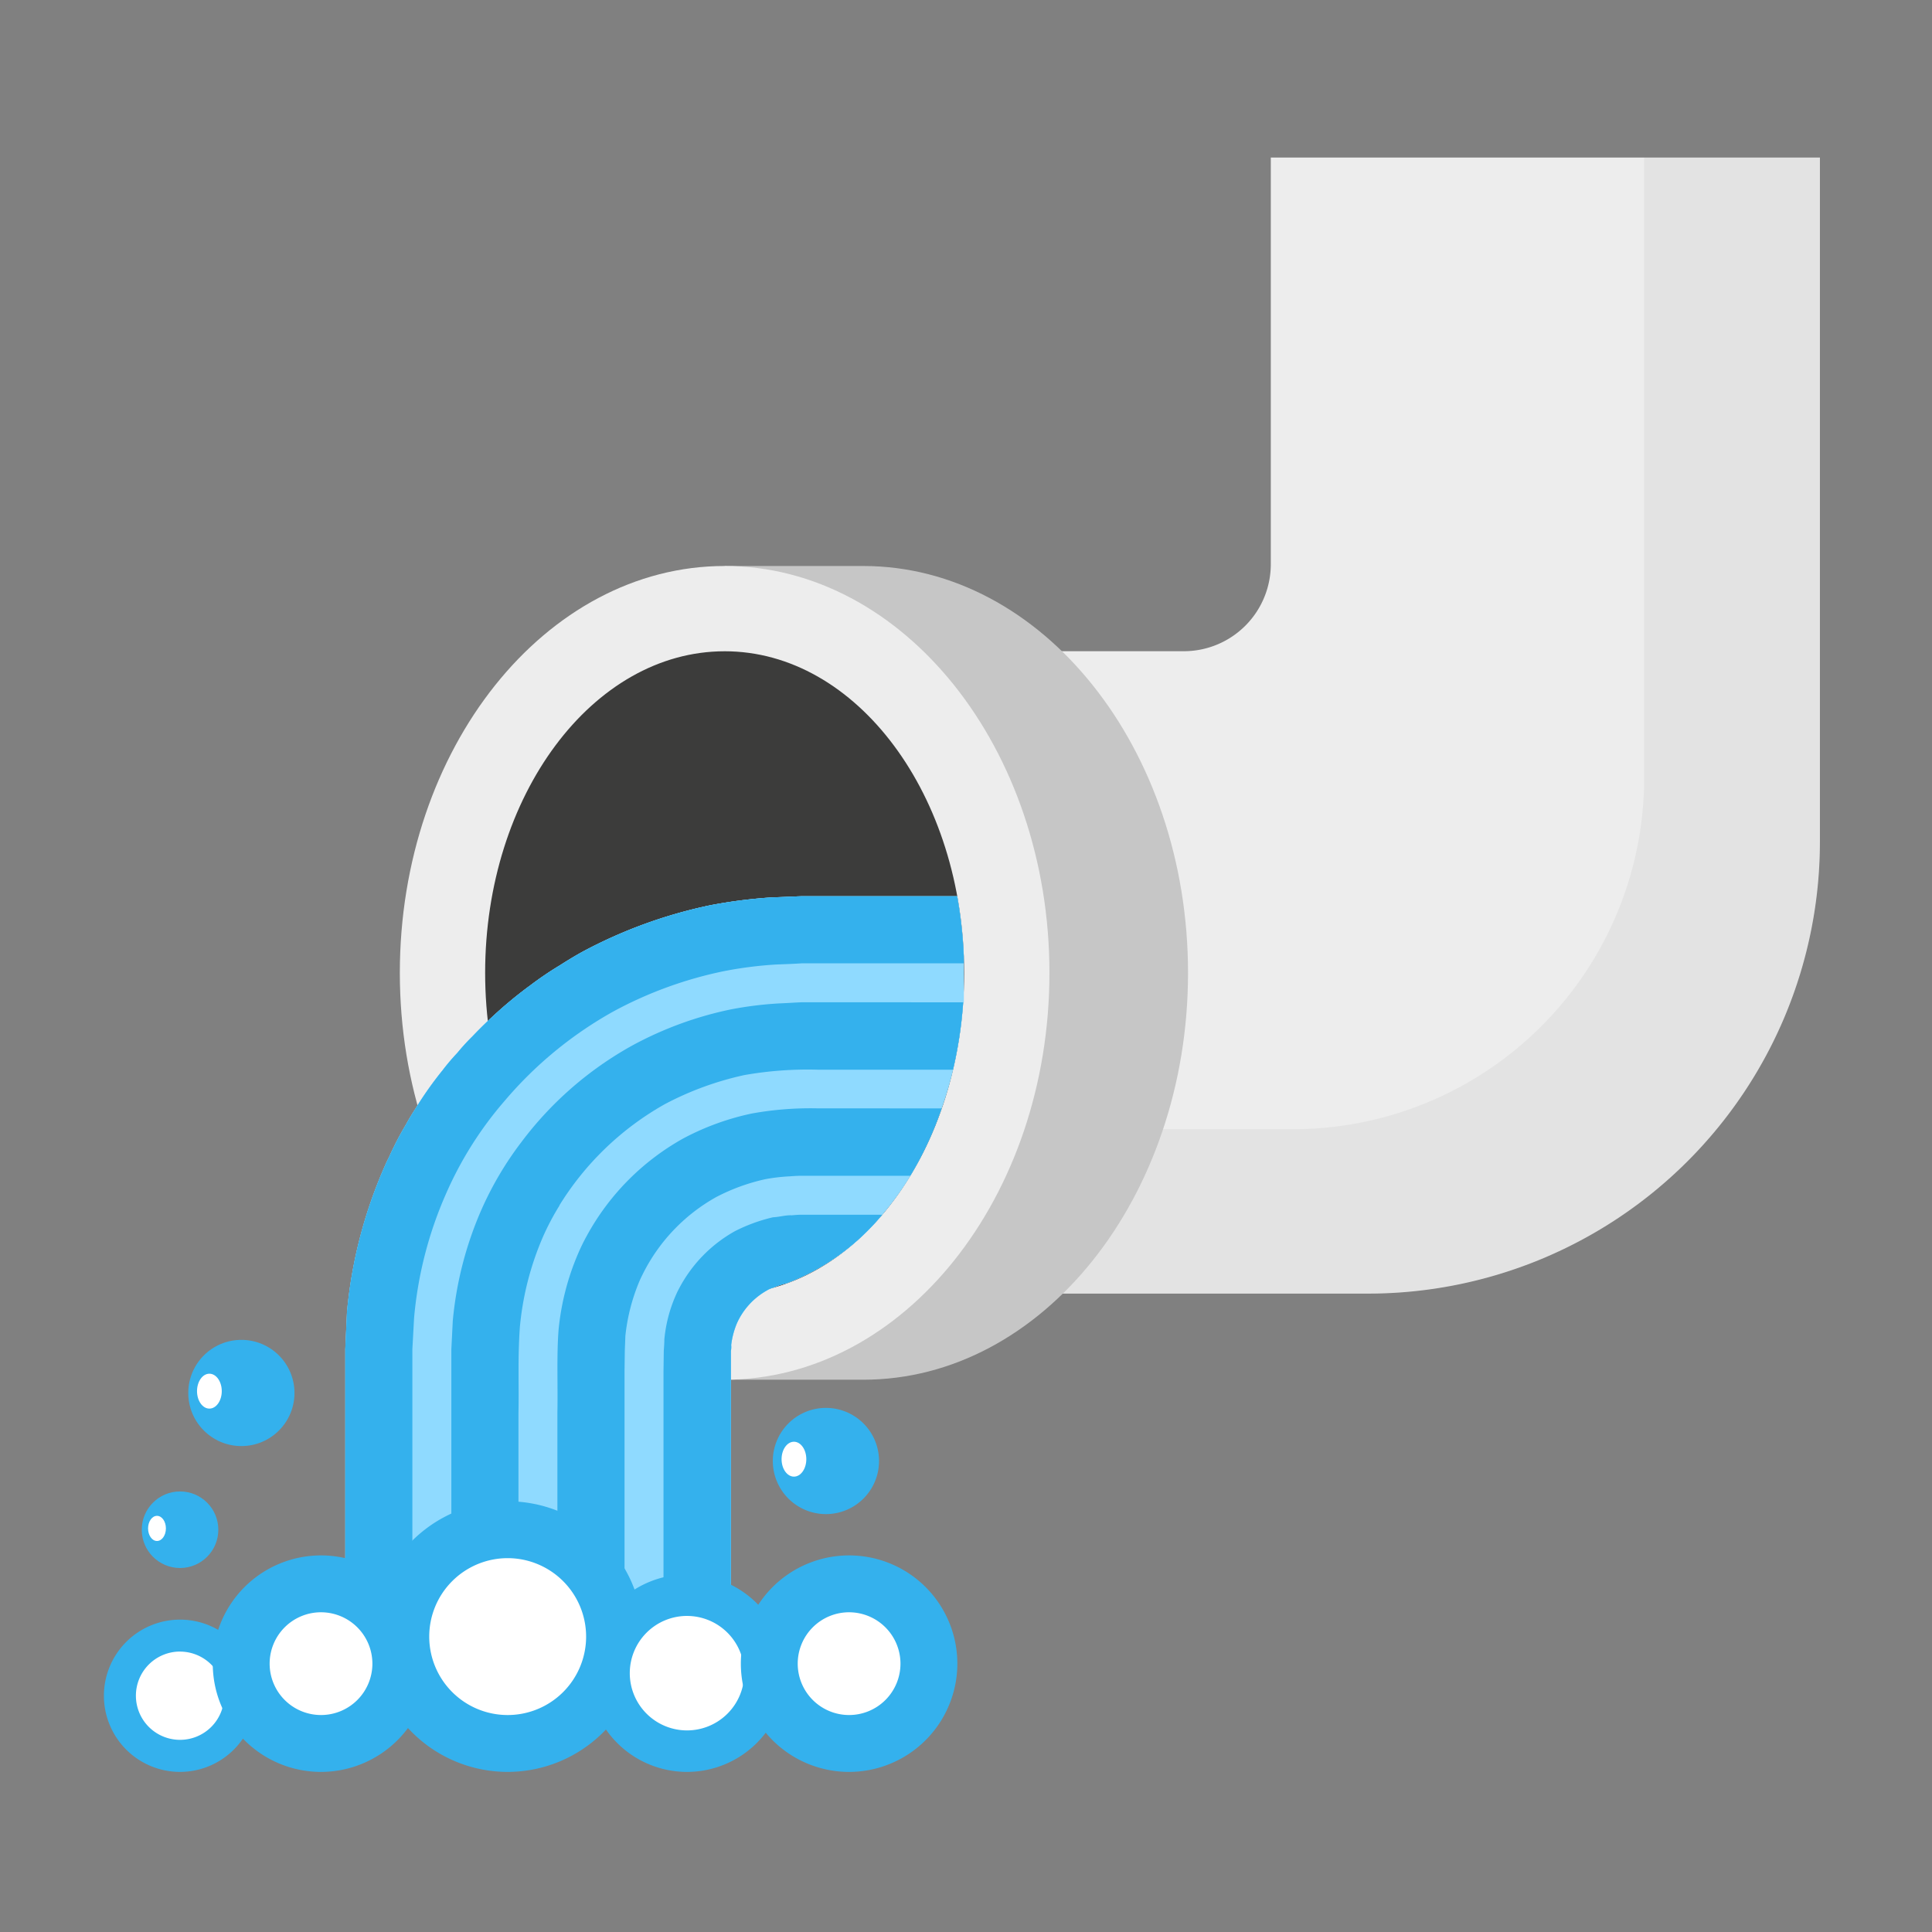 <svg xmlns="http://www.w3.org/2000/svg" xmlns:xlink="http://www.w3.org/1999/xlink" width="236" height="236" viewBox="0 0 236 236">
  <rect x="0" y="0" width="236" height="236" fill="#808080" stroke="none"/>
  <defs>
    <clipPath id="clip-path">
      <rect id="Rectángulo_309597" data-name="Rectángulo 309597" width="236" height="236" transform="translate(420 1441)" fill="#fff" stroke="#707070" stroke-width="1"/>
    </clipPath>
  </defs>
  <g id="Enmascarar_grupo_878411" data-name="Enmascarar grupo 878411" transform="translate(-420 -1441)" clip-path="url(#clip-path)">
    <g id="Grupo_949756" data-name="Grupo 949756" transform="translate(95.738 1288.218)">
      <g id="Grupo_949747" data-name="Grupo 949747" transform="translate(366.44 172.028)">
        <path id="Trazado_626682" data-name="Trazado 626682" d="M565.839,172.028V255.6a55.2,55.2,0,0,1-55.2,55.2H432.036V232.33h56.1A10.629,10.629,0,0,0,498.763,221.7V172.028Z" transform="translate(-385.709 -172.028)" fill="#ededed"/>
        <path id="Trazado_626683" data-name="Trazado 626683" d="M569.494,172.028V255.6a55.2,55.2,0,0,1-55.2,55.2H450.071V290.721h55.022a42.917,42.917,0,0,0,42.934-42.933v-75.76Z" transform="translate(-389.364 -172.028)" fill="#1d1d1b" opacity="0.05"/>
        <path id="Trazado_626684" data-name="Trazado 626684" d="M443.2,234.6H426.271v4.822c-13.419,7.979-22.743,25.07-22.743,44.881s9.323,36.9,22.743,44.879V334H443.2c21.876,0,39.675-22.3,39.675-49.7S465.081,234.6,443.2,234.6Z" transform="translate(-379.931 -184.708)" fill="#c6c6c6"/>
        <ellipse id="Elipse_4717" data-name="Elipse 4717" cx="34.465" cy="44.491" rx="34.465" ry="44.491" transform="translate(11.873 55.098)" fill="#3c3c3b"/>
        <path id="Trazado_626685" data-name="Trazado 626685" d="M421.967,334c-21.878,0-39.677-22.3-39.677-49.7s17.8-49.7,39.677-49.7,39.675,22.3,39.675,49.7S443.843,334,421.967,334Zm0-88.983c-16.132,0-29.256,17.623-29.256,39.282s13.124,39.28,29.256,39.28,29.255-17.621,29.255-39.28S438.1,245.016,421.967,245.016Z" transform="translate(-375.627 -184.708)" fill="#ededed"/>
        <g id="Grupo_949746" data-name="Grupo 949746" transform="translate(0 90.233)">
          <path id="Trazado_626686" data-name="Trazado 626686" d="M449.485,292.524v5.627h-.069a52.187,52.187,0,0,1-1.25,8.233,47.232,47.232,0,0,1-5.211,12.956,36.99,36.99,0,0,1-3.439,4.759,27.969,27.969,0,0,1-11.671,8.371h-.034a10.1,10.1,0,0,0-1.633.557h-.035a3.031,3.031,0,0,0-.694.313,8.67,8.67,0,0,0-3.682,4.029,9.9,9.9,0,0,0-.694,2.64,2.609,2.609,0,0,1-.034.73v43.525h-47.1V340.495c.069-1.493.139-2.988.208-4.516a56.977,56.977,0,0,1,4.586-17.75c.174-.417.382-.834.591-1.25.173-.417.382-.834.59-1.251.417-.868.9-1.737,1.39-2.57q.573-1.043,1.25-2.084a44.706,44.706,0,0,1,3.3-4.655,25.362,25.362,0,0,1,1.771-2.084,24.793,24.793,0,0,1,1.841-2.015c.625-.659,1.25-1.285,1.91-1.91a51.108,51.108,0,0,1,5.176-4.342,41.741,41.741,0,0,1,3.647-2.466q1.3-.834,2.6-1.564a58.19,58.19,0,0,1,15.666-5.731,60.625,60.625,0,0,1,7.642-.973c1.216-.034,2.4-.1,3.543-.139h19.035A55.043,55.043,0,0,1,449.485,292.524Z" transform="translate(-373.934 -285.195)" fill="#8fdaff"/>
          <path id="Trazado_626687" data-name="Trazado 626687" d="M449.485,292.524v5.627h-.069a52.187,52.187,0,0,1-1.25,8.233,47.232,47.232,0,0,1-5.211,12.956,36.99,36.99,0,0,1-3.439,4.759,27.969,27.969,0,0,1-11.671,8.371h-.034a10.1,10.1,0,0,0-1.633.557h-.035a3.031,3.031,0,0,0-.694.313,8.67,8.67,0,0,0-3.682,4.029,9.9,9.9,0,0,0-.694,2.64,2.609,2.609,0,0,1-.034.73v43.525h-47.1V340.495c.069-1.493.139-2.988.208-4.516a56.977,56.977,0,0,1,4.586-17.75c.174-.417.382-.834.591-1.25.173-.417.382-.834.59-1.251.417-.868.9-1.737,1.39-2.57q.573-1.043,1.25-2.084a44.706,44.706,0,0,1,3.3-4.655,25.362,25.362,0,0,1,1.771-2.084,24.793,24.793,0,0,1,1.841-2.015c.625-.659,1.25-1.285,1.91-1.91a51.108,51.108,0,0,1,5.176-4.342,41.741,41.741,0,0,1,3.647-2.466q1.3-.834,2.6-1.564a58.19,58.19,0,0,1,15.666-5.731,60.625,60.625,0,0,1,7.642-.973c1.216-.034,2.4-.1,3.543-.139h19.035A55.043,55.043,0,0,1,449.485,292.524Z" transform="translate(-373.934 -285.195)" fill="#8fdaff"/>
          <g id="Grupo_949745" data-name="Grupo 949745">
            <path id="Trazado_626688" data-name="Trazado 626688" d="M449.485,292.524v.868H429.651c-1.008.069-2.015.1-3.057.14a48.082,48.082,0,0,0-6.5.833,49.159,49.159,0,0,0-13.339,4.863,48.1,48.1,0,0,0-13.338,10.942,44.514,44.514,0,0,0-7.19,11.393,47.963,47.963,0,0,0-3.89,15.145c-.07,1.285-.14,2.571-.209,3.822v43.733h-8.2V340.495c.069-1.493.139-2.988.208-4.516a56.977,56.977,0,0,1,4.586-17.75c.174-.417.382-.834.591-1.25.173-.417.382-.834.59-1.251.417-.868.9-1.737,1.39-2.57q.573-1.043,1.25-2.084a44.706,44.706,0,0,1,3.3-4.655,25.362,25.362,0,0,1,1.771-2.084,24.793,24.793,0,0,1,1.841-2.015c.625-.659,1.25-1.285,1.91-1.91a51.108,51.108,0,0,1,5.176-4.342,41.741,41.741,0,0,1,3.647-2.466q1.3-.834,2.6-1.564a58.19,58.19,0,0,1,15.666-5.731,60.625,60.625,0,0,1,7.642-.973c1.216-.034,2.4-.1,3.543-.139h19.035A55.043,55.043,0,0,1,449.485,292.524Z" transform="translate(-373.934 -285.195)" fill="#34b1ed"/>
            <path id="Trazado_626689" data-name="Trazado 626689" d="M452.708,301.444a52.187,52.187,0,0,1-1.25,8.233H434.993a44.464,44.464,0,0,0-9.031.659,38.021,38.021,0,0,0-9.691,3.543,35.648,35.648,0,0,0-12.887,12.366v.035a30.809,30.809,0,0,0-2.015,3.821,36.009,36.009,0,0,0-2.813,10.976c-.278,3.89-.1,7.086-.174,10.49v35.987h-8.2v-43.7l.174-3.473a43.76,43.76,0,0,1,3.508-13.616,40.7,40.7,0,0,1,4.864-8.233,42.882,42.882,0,0,1,13.616-11.845,43.834,43.834,0,0,1,11.984-4.377,44.324,44.324,0,0,1,5.87-.73c.938-.035,1.841-.1,2.744-.14Z" transform="translate(-377.227 -288.488)" fill="#34b1ed"/>
            <path id="Trazado_626690" data-name="Trazado 626690" d="M453.362,317.693a41.578,41.578,0,0,1-3.821,8.233h-13.3c-.486,0-.973.035-1.459.069a22.05,22.05,0,0,0-2.953.348,24.139,24.139,0,0,0-6.01,2.189,22.006,22.006,0,0,0-9,9.483c-.1.208-.209.416-.313.659a23.442,23.442,0,0,0-1.772,6.809l-.069,1.772-.035,2.536v41.058h-8.2V354.86c.069-3.265-.1-6.946.14-10.073A31.053,31.053,0,0,1,409,335.339c.313-.73.659-1.424,1.042-2.119a30.106,30.106,0,0,1,11.81-11.88,31.763,31.763,0,0,1,8.336-3.022,40.133,40.133,0,0,1,8.094-.626Z" transform="translate(-380.52 -291.78)" fill="#34b1ed"/>
            <path id="Trazado_626691" data-name="Trazado 626691" d="M449.395,333.988a27.969,27.969,0,0,1-11.672,8.371c0,.035-.034,0-.034,0a10.1,10.1,0,0,0-1.633.557h-.035a3.031,3.031,0,0,0-.694.313,8.671,8.671,0,0,0-3.682,4.029,9.9,9.9,0,0,0-.694,2.64,2.609,2.609,0,0,1-.034.73v43.525h-8.233V353.092l.034-2.5c.035-.451.07-.938.07-1.389a17.371,17.371,0,0,1,1.355-5.28c.139-.313.277-.625.451-.938A17.134,17.134,0,0,1,431.4,336a20.352,20.352,0,0,1,4.655-1.7c.8-.035,1.529-.278,2.292-.243.417-.035.8-.069,1.182-.069Z" transform="translate(-383.813 -295.083)" fill="#34b1ed"/>
          </g>
        </g>
      </g>
      <g id="Grupo_949748" data-name="Grupo 949748" transform="translate(369.752 336.169)">
        <circle id="Elipse_4718" data-name="Elipse 4718" cx="13.054" cy="13.054" r="13.054" transform="translate(3.473 3.473)" fill="#fff"/>
        <path id="Trazado_626692" data-name="Trazado 626692" d="M394.615,410.944a16.528,16.528,0,1,1,16.527-16.528A16.548,16.548,0,0,1,394.615,410.944Zm0-26.11a9.582,9.582,0,1,0,9.579,9.582A9.592,9.592,0,0,0,394.615,384.834Z" transform="translate(-378.088 -377.888)" fill="#34b1ed"/>
      </g>
      <g id="Grupo_949749" data-name="Grupo 949749" transform="translate(396.125 345.104)">
        <path id="Trazado_626693" data-name="Trazado 626693" d="M433.395,401.8a9.526,9.526,0,1,1-9.526-9.526A9.526,9.526,0,0,1,433.395,401.8Z" transform="translate(-411.808 -389.737)" fill="#fff"/>
        <path id="Trazado_626694" data-name="Trazado 626694" d="M423.225,413.215a12.061,12.061,0,1,1,12.06-12.061A12.075,12.075,0,0,1,423.225,413.215Zm0-19.053a6.992,6.992,0,1,0,6.99,6.992A7,7,0,0,0,423.225,394.163Z" transform="translate(-411.164 -389.093)" fill="#34b1ed"/>
      </g>
      <g id="Grupo_949750" data-name="Grupo 949750" transform="translate(336.953 350.62)">
        <path id="Trazado_626695" data-name="Trazado 626695" d="M354.1,405.812a7.348,7.348,0,1,1-7.348-7.348A7.348,7.348,0,0,1,354.1,405.812Z" transform="translate(-337.45 -396.509)" fill="#fff"/>
        <path id="Trazado_626696" data-name="Trazado 626696" d="M346.255,414.617a9.3,9.3,0,1,1,9.3-9.3A9.313,9.313,0,0,1,346.255,414.617Zm0-14.7a5.392,5.392,0,1,0,5.392,5.392A5.4,5.4,0,0,0,346.255,399.922Z" transform="translate(-336.953 -396.012)" fill="#34b1ed"/>
      </g>
      <g id="Grupo_949751" data-name="Grupo 949751" transform="translate(350.253 342.78)">
        <circle id="Elipse_4719" data-name="Elipse 4719" cx="9.749" cy="9.749" r="9.749" transform="translate(3.473 3.474)" fill="#fff"/>
        <path id="Trazado_626697" data-name="Trazado 626697" d="M366.855,412.625A13.223,13.223,0,1,1,380.078,399.4,13.238,13.238,0,0,1,366.855,412.625Zm0-19.5a6.276,6.276,0,1,0,6.276,6.276A6.283,6.283,0,0,0,366.855,393.126Z" transform="translate(-353.633 -386.179)" fill="#34b1ed"/>
      </g>
      <g id="Grupo_949752" data-name="Grupo 949752" transform="translate(414.76 342.78)">
        <circle id="Elipse_4720" data-name="Elipse 4720" cx="9.749" cy="9.749" r="9.749" transform="translate(3.473 3.474)" fill="#fff"/>
        <path id="Trazado_626698" data-name="Trazado 626698" d="M447.758,412.625A13.223,13.223,0,1,1,460.981,399.4,13.237,13.237,0,0,1,447.758,412.625Zm0-19.5a6.276,6.276,0,1,0,6.276,6.276A6.284,6.284,0,0,0,447.758,393.126Z" transform="translate(-434.536 -386.179)" fill="#34b1ed"/>
      </g>
      <g id="Grupo_949753" data-name="Grupo 949753" transform="translate(341.579 334.967)">
        <circle id="Elipse_4721" data-name="Elipse 4721" cx="4.676" cy="4.676" r="4.676" fill="#34b1ed"/>
        <ellipse id="Elipse_4722" data-name="Elipse 4722" cx="1.089" cy="1.536" rx="1.089" ry="1.536" transform="translate(0.771 2.98)" fill="#fff"/>
      </g>
      <g id="Grupo_949754" data-name="Grupo 949754" transform="translate(347.26 316.451)">
        <circle id="Elipse_4723" data-name="Elipse 4723" cx="6.487" cy="6.487" r="6.487" fill="#34b1ed"/>
        <ellipse id="Elipse_4724" data-name="Elipse 4724" cx="1.511" cy="2.131" rx="1.511" ry="2.131" transform="translate(1.069 4.134)" fill="#fff"/>
      </g>
      <g id="Grupo_949755" data-name="Grupo 949755" transform="translate(418.665 324.761)">
        <path id="Trazado_626699" data-name="Trazado 626699" d="M452.407,370.066a6.487,6.487,0,1,1-6.486-6.486A6.487,6.487,0,0,1,452.407,370.066Z" transform="translate(-439.433 -363.58)" fill="#34b1ed"/>
        <ellipse id="Elipse_4725" data-name="Elipse 4725" cx="1.511" cy="2.131" rx="1.511" ry="2.131" transform="translate(1.069 4.134)" fill="#fff"/>
      </g>
    </g>
  </g>
</svg>
